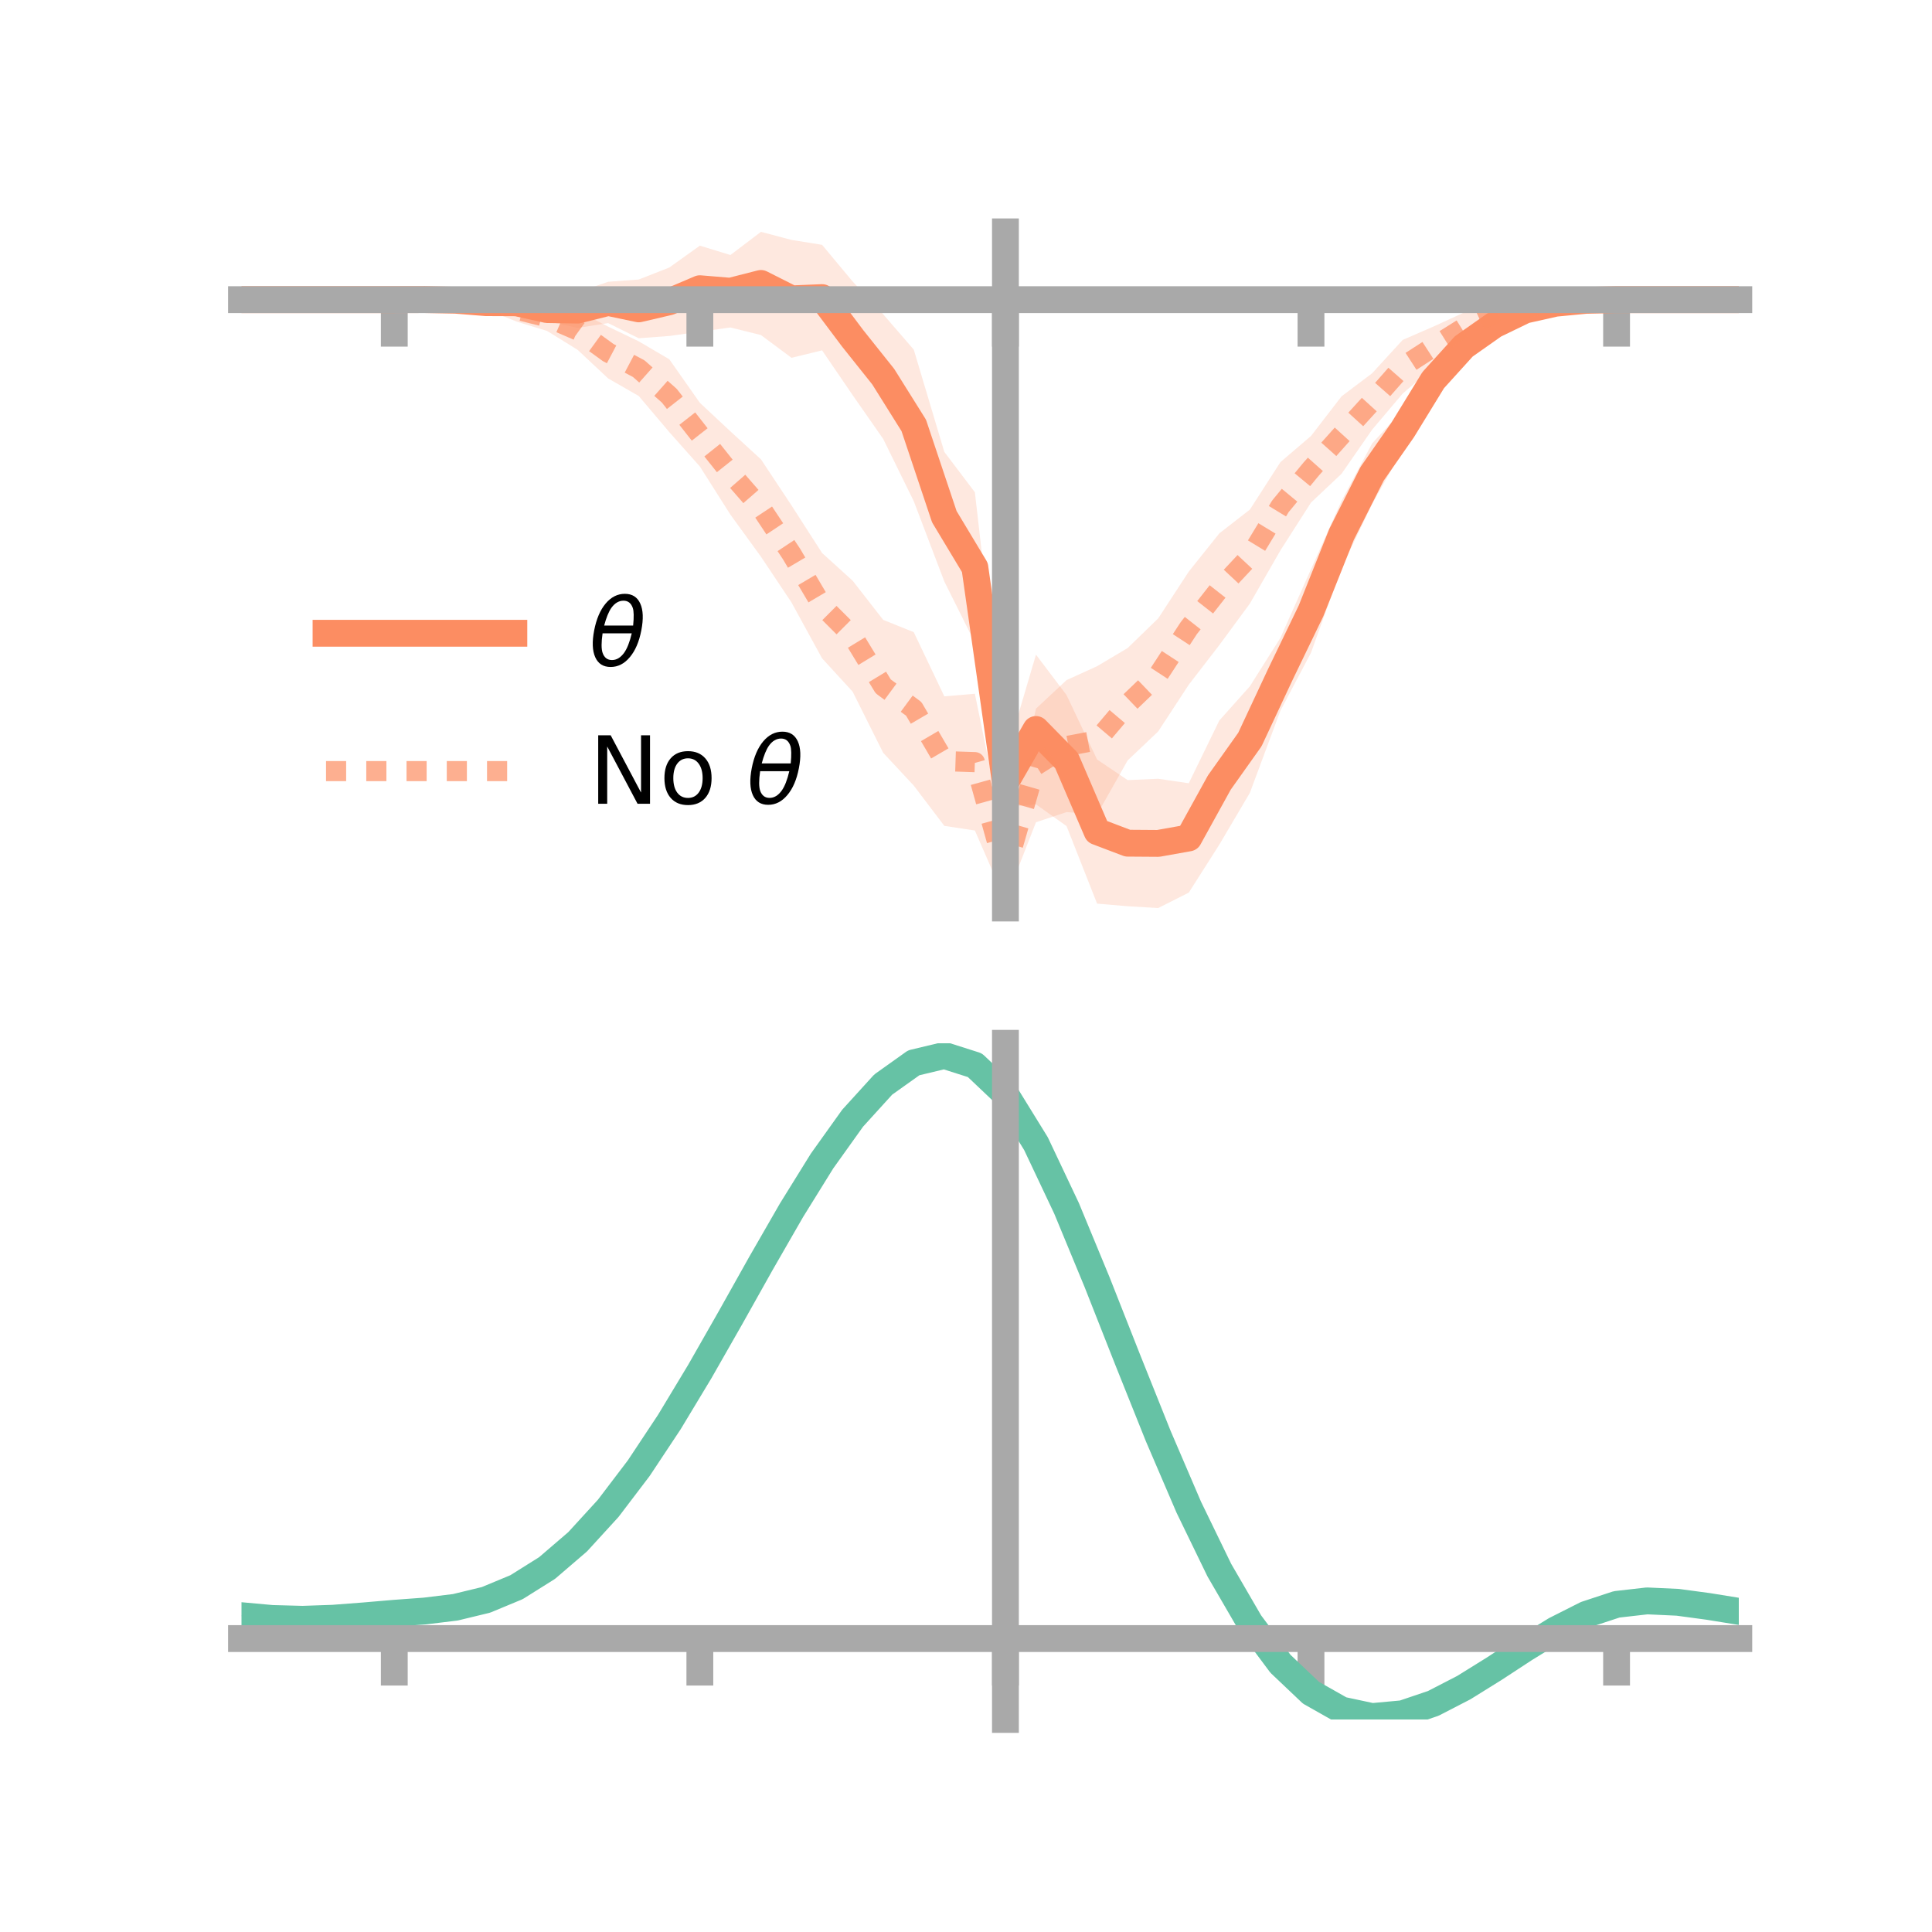 <?xml version="1.0" encoding="utf-8" standalone="no"?>
<!DOCTYPE svg PUBLIC "-//W3C//DTD SVG 1.1//EN"
  "http://www.w3.org/Graphics/SVG/1.1/DTD/svg11.dtd">
<!-- Created with matplotlib (https://matplotlib.org/) -->
<svg height="144pt" version="1.1" viewBox="0 0 144 144" width="144pt" xmlns="http://www.w3.org/2000/svg" xmlns:xlink="http://www.w3.org/1999/xlink">
 <defs>
  <style type="text/css">*{stroke-linecap:butt;stroke-linejoin:round;}</style>
 </defs>
 <g id="figure_1">
  <g id="patch_1">
   <path d="M 0 144 
L 144 144 
L 144 0 
L 0 0 
z
" style="fill:none;"/>
  </g>
  <g id="axes_1">
   <g id="patch_2">
    <path d="M 18 67.68 
L 129.6 67.68 
L 129.6 17.28 
L 18 17.28 
z
" style="fill:none;"/>
   </g>
   <g id="PolyCollection_1">
    <path clip-path="url(#p565b6f0774)" d="M 18 22.334 
L 18 22.334 
L 20.278 22.334 
L 22.555 22.334 
L 24.833 22.334 
L 27.11 22.334 
L 29.388 22.334 
L 31.665 22.231 
L 33.943 22.112 
L 36.22 22.052 
L 38.498 21.836 
L 40.776 22.21 
L 43.053 21.786 
L 45.331 21.002 
L 47.608 20.833 
L 49.886 19.939 
L 52.163 18.31 
L 54.441 19.007 
L 56.718 17.28 
L 58.996 17.882 
L 61.273 18.248 
L 63.551 20.981 
L 65.829 23.425 
L 68.106 26.058 
L 70.384 33.682 
L 72.661 36.689 
L 74.939 56.511 
L 77.216 48.793 
L 79.494 51.805 
L 81.771 56.61 
L 84.049 58.144 
L 86.327 58.045 
L 88.604 58.379 
L 90.882 53.7 
L 93.159 51.15 
L 95.437 47.538 
L 97.714 42.429 
L 99.992 37.333 
L 102.269 33.052 
L 104.547 30.574 
L 106.824 26.945 
L 109.102 24.837 
L 111.38 23.473 
L 113.657 22.623 
L 115.935 22.332 
L 118.212 22.281 
L 120.49 22.333 
L 122.767 22.334 
L 125.045 22.334 
L 127.322 22.334 
L 129.6 22.334 
L 129.6 22.334 
L 129.6 22.334 
L 127.322 22.334 
L 125.045 22.334 
L 122.767 22.334 
L 120.49 22.335 
L 118.212 22.49 
L 115.935 22.872 
L 113.657 23.6 
L 111.38 24.955 
L 109.102 26.798 
L 106.824 29.718 
L 104.547 33.515 
L 102.269 37.576 
L 99.992 42.323 
L 97.714 48.648 
L 95.437 52.965 
L 93.159 59.091 
L 90.882 62.952 
L 88.604 66.531 
L 86.327 67.68 
L 84.049 67.547 
L 81.771 67.351 
L 79.494 61.572 
L 77.216 59.951 
L 74.939 60.151 
L 72.661 47.905 
L 70.384 43.34 
L 68.106 37.354 
L 65.829 32.717 
L 63.551 29.451 
L 61.273 26.113 
L 58.996 26.669 
L 56.718 24.973 
L 54.441 24.407 
L 52.163 24.727 
L 49.886 25.041 
L 47.608 25.212 
L 45.331 24.084 
L 43.053 24.439 
L 40.776 23.939 
L 38.498 23.302 
L 36.22 23.065 
L 33.943 22.64 
L 31.665 22.427 
L 29.388 22.334 
L 27.11 22.334 
L 24.833 22.334 
L 22.555 22.334 
L 20.278 22.334 
L 18 22.334 
z
" style="fill:#fc8d62;fill-opacity:0.2;"/>
   </g>
   <g id="PolyCollection_2">
    <path clip-path="url(#p565b6f0774)" d="M 18 22.334 
L 18 22.334 
L 20.278 22.334 
L 22.555 22.334 
L 24.833 22.334 
L 27.11 22.334 
L 29.388 22.334 
L 31.665 22.222 
L 33.943 22.049 
L 36.22 21.98 
L 38.498 22.186 
L 40.776 22.623 
L 43.053 23.179 
L 45.331 24.345 
L 47.608 25.441 
L 49.886 26.78 
L 52.163 30.023 
L 54.441 32.151 
L 56.718 34.237 
L 58.996 37.673 
L 61.273 41.216 
L 63.551 43.283 
L 65.829 46.202 
L 68.106 47.117 
L 70.384 51.901 
L 72.661 51.708 
L 74.939 62.822 
L 77.216 52.818 
L 79.494 50.691 
L 81.771 49.655 
L 84.049 48.3 
L 86.327 46.089 
L 88.604 42.603 
L 90.882 39.753 
L 93.159 37.981 
L 95.437 34.443 
L 97.714 32.495 
L 99.992 29.54 
L 102.269 27.824 
L 104.547 25.336 
L 106.824 24.347 
L 109.102 23.3 
L 111.38 22.506 
L 113.657 22.452 
L 115.935 22.273 
L 118.212 22.272 
L 120.49 22.333 
L 122.767 22.334 
L 125.045 22.334 
L 127.322 22.334 
L 129.6 22.334 
L 129.6 22.334 
L 129.6 22.334 
L 127.322 22.334 
L 125.045 22.334 
L 122.767 22.334 
L 120.49 22.335 
L 118.212 22.474 
L 115.935 22.891 
L 113.657 23.457 
L 111.38 24.261 
L 109.102 25.569 
L 106.824 27.375 
L 104.547 29.335 
L 102.269 32.025 
L 99.992 35.311 
L 97.714 37.459 
L 95.437 41.021 
L 93.159 44.985 
L 90.882 48.081 
L 88.604 51.033 
L 86.327 54.515 
L 84.049 56.677 
L 81.771 60.702 
L 79.494 60.531 
L 77.216 61.285 
L 74.939 67.125 
L 72.661 61.901 
L 70.384 61.556 
L 68.106 58.553 
L 65.829 56.112 
L 63.551 51.554 
L 61.273 49.069 
L 58.996 44.908 
L 56.718 41.494 
L 54.441 38.358 
L 52.163 34.768 
L 49.886 32.208 
L 47.608 29.515 
L 45.331 28.209 
L 43.053 26.076 
L 40.776 24.666 
L 38.498 23.968 
L 36.22 23.034 
L 33.943 22.664 
L 31.665 22.441 
L 29.388 22.334 
L 27.11 22.334 
L 24.833 22.334 
L 22.555 22.334 
L 20.278 22.334 
L 18 22.334 
z
" style="fill:#fc8d62;fill-opacity:0.2;"/>
   </g>
   <g id="matplotlib.axis_1">
    <g id="xtick_1">
     <g id="line2d_1">
      <defs>
       <path d="M 0 0 
L 0 3.5 
" id="m2a182efe7c" style="stroke:#a9a9a9;stroke-width:2;"/>
      </defs>
      <g>
       <use style="fill:#a9a9a9;stroke:#a9a9a9;stroke-width:2;" x="29.388" xlink:href="#m2a182efe7c" y="22.334"/>
      </g>
     </g>
    </g>
    <g id="xtick_2">
     <g id="line2d_2">
      <g>
       <use style="fill:#a9a9a9;stroke:#a9a9a9;stroke-width:2;" x="52.163" xlink:href="#m2a182efe7c" y="22.334"/>
      </g>
     </g>
    </g>
    <g id="xtick_3">
     <g id="line2d_3">
      <g>
       <use style="fill:#a9a9a9;stroke:#a9a9a9;stroke-width:2;" x="74.939" xlink:href="#m2a182efe7c" y="22.334"/>
      </g>
     </g>
    </g>
    <g id="xtick_4">
     <g id="line2d_4">
      <g>
       <use style="fill:#a9a9a9;stroke:#a9a9a9;stroke-width:2;" x="97.714" xlink:href="#m2a182efe7c" y="22.334"/>
      </g>
     </g>
    </g>
    <g id="xtick_5">
     <g id="line2d_5">
      <g>
       <use style="fill:#a9a9a9;stroke:#a9a9a9;stroke-width:2;" x="120.49" xlink:href="#m2a182efe7c" y="22.334"/>
      </g>
     </g>
    </g>
   </g>
   <g id="matplotlib.axis_2"/>
   <g id="line2d_6">
    <path clip-path="url(#p565b6f0774)" d="M 18 22.334 
L 20.278 22.334 
L 22.555 22.334 
L 24.833 22.334 
L 27.11 22.334 
L 29.388 22.334 
L 31.665 22.329 
L 33.943 22.376 
L 36.22 22.558 
L 38.498 22.569 
L 40.776 23.075 
L 43.053 23.113 
L 45.331 22.543 
L 47.608 23.022 
L 49.886 22.49 
L 52.163 21.519 
L 54.441 21.707 
L 56.718 21.126 
L 58.996 22.275 
L 61.273 22.181 
L 63.551 25.216 
L 65.829 28.071 
L 68.106 31.706 
L 70.384 38.511 
L 72.661 42.297 
L 74.939 58.331 
L 77.216 54.372 
L 79.494 56.689 
L 81.771 61.981 
L 84.049 62.846 
L 86.327 62.862 
L 88.604 62.455 
L 90.882 58.326 
L 93.159 55.121 
L 95.437 50.252 
L 97.714 45.538 
L 99.992 39.828 
L 102.269 35.314 
L 104.547 32.045 
L 106.824 28.331 
L 109.102 25.817 
L 111.38 24.214 
L 113.657 23.112 
L 115.935 22.602 
L 118.212 22.385 
L 120.49 22.334 
L 122.767 22.334 
L 125.045 22.334 
L 127.322 22.334 
L 129.6 22.334 
" style="fill:none;stroke:#fc8d62;stroke-linecap:square;stroke-width:2;"/>
   </g>
   <g id="line2d_7">
    <path clip-path="url(#p565b6f0774)" d="M 18 22.334 
L 20.278 22.334 
L 22.555 22.334 
L 24.833 22.334 
L 27.11 22.334 
L 29.388 22.334 
L 31.665 22.331 
L 33.943 22.356 
L 36.22 22.507 
L 38.498 23.077 
L 40.776 23.645 
L 43.053 24.627 
L 45.331 26.277 
L 47.608 27.478 
L 49.886 29.494 
L 52.163 32.396 
L 54.441 35.255 
L 56.718 37.866 
L 58.996 41.291 
L 61.273 45.143 
L 63.551 47.418 
L 65.829 51.157 
L 68.106 52.835 
L 70.384 56.729 
L 72.661 56.805 
L 74.939 64.974 
L 77.216 57.052 
L 79.494 55.611 
L 81.771 55.179 
L 84.049 52.489 
L 86.327 50.302 
L 88.604 46.818 
L 90.882 43.917 
L 93.159 41.483 
L 95.437 37.732 
L 97.714 34.977 
L 99.992 32.425 
L 102.269 29.925 
L 104.547 27.336 
L 106.824 25.861 
L 109.102 24.434 
L 111.38 23.383 
L 113.657 22.954 
L 115.935 22.582 
L 118.212 22.373 
L 120.49 22.334 
L 122.767 22.334 
L 125.045 22.334 
L 127.322 22.334 
L 129.6 22.334 
" style="fill:none;stroke:#fc8d62;stroke-dasharray:1.5,1.5;stroke-dashoffset:0;stroke-opacity:0.7;stroke-width:1.5;"/>
   </g>
   <g id="patch_3">
    <path d="M 74.939 67.68 
L 74.939 17.28 
" style="fill:none;stroke:#a9a9a9;stroke-linecap:square;stroke-linejoin:miter;stroke-width:2;"/>
   </g>
   <g id="patch_4">
    <path d="M 129.6 67.68 
L 129.6 17.28 
" style="fill:none;"/>
   </g>
   <g id="patch_5">
    <path d="M 18 22.334 
L 129.6 22.334 
" style="fill:none;stroke:#a9a9a9;stroke-linecap:square;stroke-linejoin:miter;stroke-width:2;"/>
   </g>
   <g id="patch_6">
    <path d="M 18 17.28 
L 129.6 17.28 
" style="fill:none;"/>
   </g>
   <g id="legend_1">
    <g id="line2d_8">
     <path d="M 24.3 47.2 
L 38.3 47.2 
" style="fill:none;stroke:#fc8d62;stroke-linecap:square;stroke-width:2;"/>
    </g>
    <g id="line2d_9"/>
    <g id="text_1">
     <!-- $\theta$ -->
     <g transform="translate(43.9 49.65)scale(0.07 -0.07)">
      <defs>
       <path d="M 45.516 34.672 
L 14.453 34.672 
Q 12.359 20.062 14.5 13.875 
Q 17.188 6.25 24.469 6.25 
Q 31.781 6.25 37.359 13.922 
Q 42.234 20.656 45.516 34.672 
z
M 47.016 42.969 
Q 48.344 56.844 46.625 61.719 
Q 43.953 69.438 36.766 69.438 
Q 29.297 69.438 23.828 61.812 
Q 19.531 55.672 16.156 42.969 
z
M 38.188 76.766 
Q 49.906 76.766 54.594 66.406 
Q 59.281 56.109 55.719 37.844 
Q 52.203 19.625 43.453 9.281 
Q 34.766 -1.125 23.047 -1.125 
Q 11.281 -1.125 6.641 9.281 
Q 2 19.625 5.516 37.844 
Q 9.078 56.109 17.719 66.406 
Q 26.422 76.766 38.188 76.766 
z
" id="DejaVuSans-Oblique-952"/>
      </defs>
      <use transform="translate(0 0.234)" xlink:href="#DejaVuSans-Oblique-952"/>
     </g>
    </g>
    <g id="line2d_10">
     <path d="M 24.3 57.474 
L 38.3 57.474 
" style="fill:none;stroke:#fc8d62;stroke-dasharray:1.5,1.5;stroke-dashoffset:0;stroke-opacity:0.7;stroke-width:1.5;"/>
    </g>
    <g id="line2d_11"/>
    <g id="text_2">
     <!-- No $\theta$ -->
     <g transform="translate(43.9 59.924)scale(0.07 -0.07)">
      <defs>
       <path d="M 9.812 72.906 
L 23.094 72.906 
L 55.422 11.922 
L 55.422 72.906 
L 64.984 72.906 
L 64.984 0 
L 51.703 0 
L 19.391 60.984 
L 19.391 0 
L 9.812 0 
z
" id="DejaVuSans-78"/>
       <path d="M 30.609 48.391 
Q 23.391 48.391 19.188 42.75 
Q 14.984 37.109 14.984 27.297 
Q 14.984 17.484 19.156 11.844 
Q 23.344 6.203 30.609 6.203 
Q 37.797 6.203 41.984 11.859 
Q 46.188 17.531 46.188 27.297 
Q 46.188 37.016 41.984 42.703 
Q 37.797 48.391 30.609 48.391 
z
M 30.609 56 
Q 42.328 56 49.016 48.375 
Q 55.719 40.766 55.719 27.297 
Q 55.719 13.875 49.016 6.219 
Q 42.328 -1.422 30.609 -1.422 
Q 18.844 -1.422 12.172 6.219 
Q 5.516 13.875 5.516 27.297 
Q 5.516 40.766 12.172 48.375 
Q 18.844 56 30.609 56 
z
" id="DejaVuSans-111"/>
       <path id="DejaVuSans-32"/>
      </defs>
      <use transform="translate(0 0.234)" xlink:href="#DejaVuSans-78"/>
      <use transform="translate(74.805 0.234)" xlink:href="#DejaVuSans-111"/>
      <use transform="translate(135.986 0.234)" xlink:href="#DejaVuSans-32"/>
      <use transform="translate(167.773 0.234)" xlink:href="#DejaVuSans-Oblique-952"/>
     </g>
    </g>
   </g>
  </g>
  <g id="axes_2">
   <g id="patch_7">
    <path d="M 18 128.16 
L 129.6 128.16 
L 129.6 77.76 
L 18 77.76 
z
" style="fill:none;"/>
   </g>
   <g id="PolyCollection_3">
    <path clip-path="url(#p1caf92e54f)" d="M 18 120.465 
L 18 120.383 
L 20.278 120.6 
L 22.555 120.663 
L 24.833 120.578 
L 27.11 120.395 
L 29.388 120.192 
L 31.665 120.019 
L 33.943 119.735 
L 36.22 119.179 
L 38.498 118.222 
L 40.776 116.773 
L 43.053 114.78 
L 45.331 112.237 
L 47.608 109.174 
L 49.886 105.66 
L 52.163 101.795 
L 54.441 97.71 
L 56.718 93.558 
L 58.996 89.513 
L 61.273 85.767 
L 63.551 82.516 
L 65.829 79.963 
L 68.106 78.312 
L 70.384 77.76 
L 72.661 78.496 
L 74.939 80.688 
L 77.216 84.428 
L 79.494 89.313 
L 81.771 94.894 
L 84.049 100.754 
L 86.327 106.527 
L 88.604 111.912 
L 90.882 116.676 
L 93.159 120.653 
L 95.437 123.749 
L 97.714 125.932 
L 99.992 127.231 
L 102.269 127.723 
L 104.547 127.522 
L 106.824 126.767 
L 109.102 125.612 
L 111.38 124.22 
L 113.657 122.756 
L 115.935 121.379 
L 118.212 120.242 
L 120.49 119.496 
L 122.767 119.239 
L 125.045 119.35 
L 127.322 119.666 
L 129.6 120.047 
L 129.6 120.155 
L 129.6 120.155 
L 127.322 119.8 
L 125.045 119.503 
L 122.767 119.403 
L 120.49 119.666 
L 118.212 120.422 
L 115.935 121.585 
L 113.657 123.007 
L 111.38 124.523 
L 109.102 125.963 
L 106.824 127.158 
L 104.547 127.941 
L 102.269 128.16 
L 99.992 127.682 
L 97.714 126.405 
L 95.437 124.267 
L 93.159 121.25 
L 90.882 117.385 
L 88.604 112.762 
L 86.327 107.537 
L 84.049 101.931 
L 81.771 96.237 
L 79.494 90.809 
L 77.216 86.056 
L 74.939 82.419 
L 72.661 80.292 
L 70.384 79.581 
L 68.106 80.117 
L 65.829 81.712 
L 63.551 84.17 
L 61.273 87.296 
L 58.996 90.891 
L 56.718 94.766 
L 54.441 98.737 
L 52.163 102.641 
L 49.886 106.331 
L 47.608 109.686 
L 45.331 112.614 
L 43.053 115.051 
L 40.776 116.97 
L 38.498 118.378 
L 36.22 119.314 
L 33.943 119.859 
L 31.665 120.133 
L 29.388 120.295 
L 27.11 120.483 
L 24.833 120.649 
L 22.555 120.721 
L 20.278 120.662 
L 18 120.465 
z
" style="fill:#66c2a5;fill-opacity:0.2;"/>
   </g>
   <g id="matplotlib.axis_3">
    <g id="xtick_6">
     <g id="line2d_12">
      <g>
       <use style="fill:#a9a9a9;stroke:#a9a9a9;stroke-width:2;" x="29.388" xlink:href="#m2a182efe7c" y="122.128"/>
      </g>
     </g>
    </g>
    <g id="xtick_7">
     <g id="line2d_13">
      <g>
       <use style="fill:#a9a9a9;stroke:#a9a9a9;stroke-width:2;" x="52.163" xlink:href="#m2a182efe7c" y="122.128"/>
      </g>
     </g>
    </g>
    <g id="xtick_8">
     <g id="line2d_14">
      <g>
       <use style="fill:#a9a9a9;stroke:#a9a9a9;stroke-width:2;" x="74.939" xlink:href="#m2a182efe7c" y="122.128"/>
      </g>
     </g>
    </g>
    <g id="xtick_9">
     <g id="line2d_15">
      <g>
       <use style="fill:#a9a9a9;stroke:#a9a9a9;stroke-width:2;" x="97.714" xlink:href="#m2a182efe7c" y="122.128"/>
      </g>
     </g>
    </g>
    <g id="xtick_10">
     <g id="line2d_16">
      <g>
       <use style="fill:#a9a9a9;stroke:#a9a9a9;stroke-width:2;" x="120.49" xlink:href="#m2a182efe7c" y="122.128"/>
      </g>
     </g>
    </g>
   </g>
   <g id="matplotlib.axis_4"/>
   <g id="line2d_17">
    <path clip-path="url(#p1caf92e54f)" d="M 18 120.424 
L 20.278 120.631 
L 22.555 120.692 
L 24.833 120.613 
L 27.11 120.439 
L 29.388 120.244 
L 31.665 120.076 
L 33.943 119.797 
L 36.22 119.246 
L 38.498 118.3 
L 40.776 116.871 
L 43.053 114.916 
L 45.331 112.425 
L 47.608 109.43 
L 49.886 105.995 
L 52.163 102.218 
L 54.441 98.223 
L 56.718 94.162 
L 58.996 90.202 
L 61.273 86.531 
L 63.551 83.343 
L 65.829 80.837 
L 68.106 79.215 
L 70.384 78.67 
L 72.661 79.394 
L 74.939 81.553 
L 77.216 85.242 
L 79.494 90.061 
L 81.771 95.566 
L 84.049 101.343 
L 86.327 107.032 
L 88.604 112.337 
L 90.882 117.03 
L 93.159 120.951 
L 95.437 124.008 
L 97.714 126.168 
L 99.992 127.456 
L 102.269 127.942 
L 104.547 127.732 
L 106.824 126.962 
L 109.102 125.787 
L 111.38 124.371 
L 113.657 122.881 
L 115.935 121.482 
L 118.212 120.332 
L 120.49 119.581 
L 122.767 119.321 
L 125.045 119.426 
L 127.322 119.733 
L 129.6 120.101 
" style="fill:none;stroke:#66c2a5;stroke-linecap:square;stroke-width:2;"/>
   </g>
   <g id="patch_8">
    <path d="M 74.939 128.16 
L 74.939 77.76 
" style="fill:none;stroke:#a9a9a9;stroke-linecap:square;stroke-linejoin:miter;stroke-width:2;"/>
   </g>
   <g id="patch_9">
    <path d="M 129.6 128.16 
L 129.6 77.76 
" style="fill:none;"/>
   </g>
   <g id="patch_10">
    <path d="M 18 122.128 
L 129.6 122.128 
" style="fill:none;stroke:#a9a9a9;stroke-linecap:square;stroke-linejoin:miter;stroke-width:2;"/>
   </g>
   <g id="patch_11">
    <path d="M 18 77.76 
L 129.6 77.76 
" style="fill:none;"/>
   </g>
  </g>
 </g>
 <defs>
  <clipPath id="p565b6f0774">
   <rect height="50.4" width="111.6" x="18" y="17.28"/>
  </clipPath>
  <clipPath id="p1caf92e54f">
   <rect height="50.4" width="111.6" x="18" y="77.76"/>
  </clipPath>
 </defs>
</svg>
